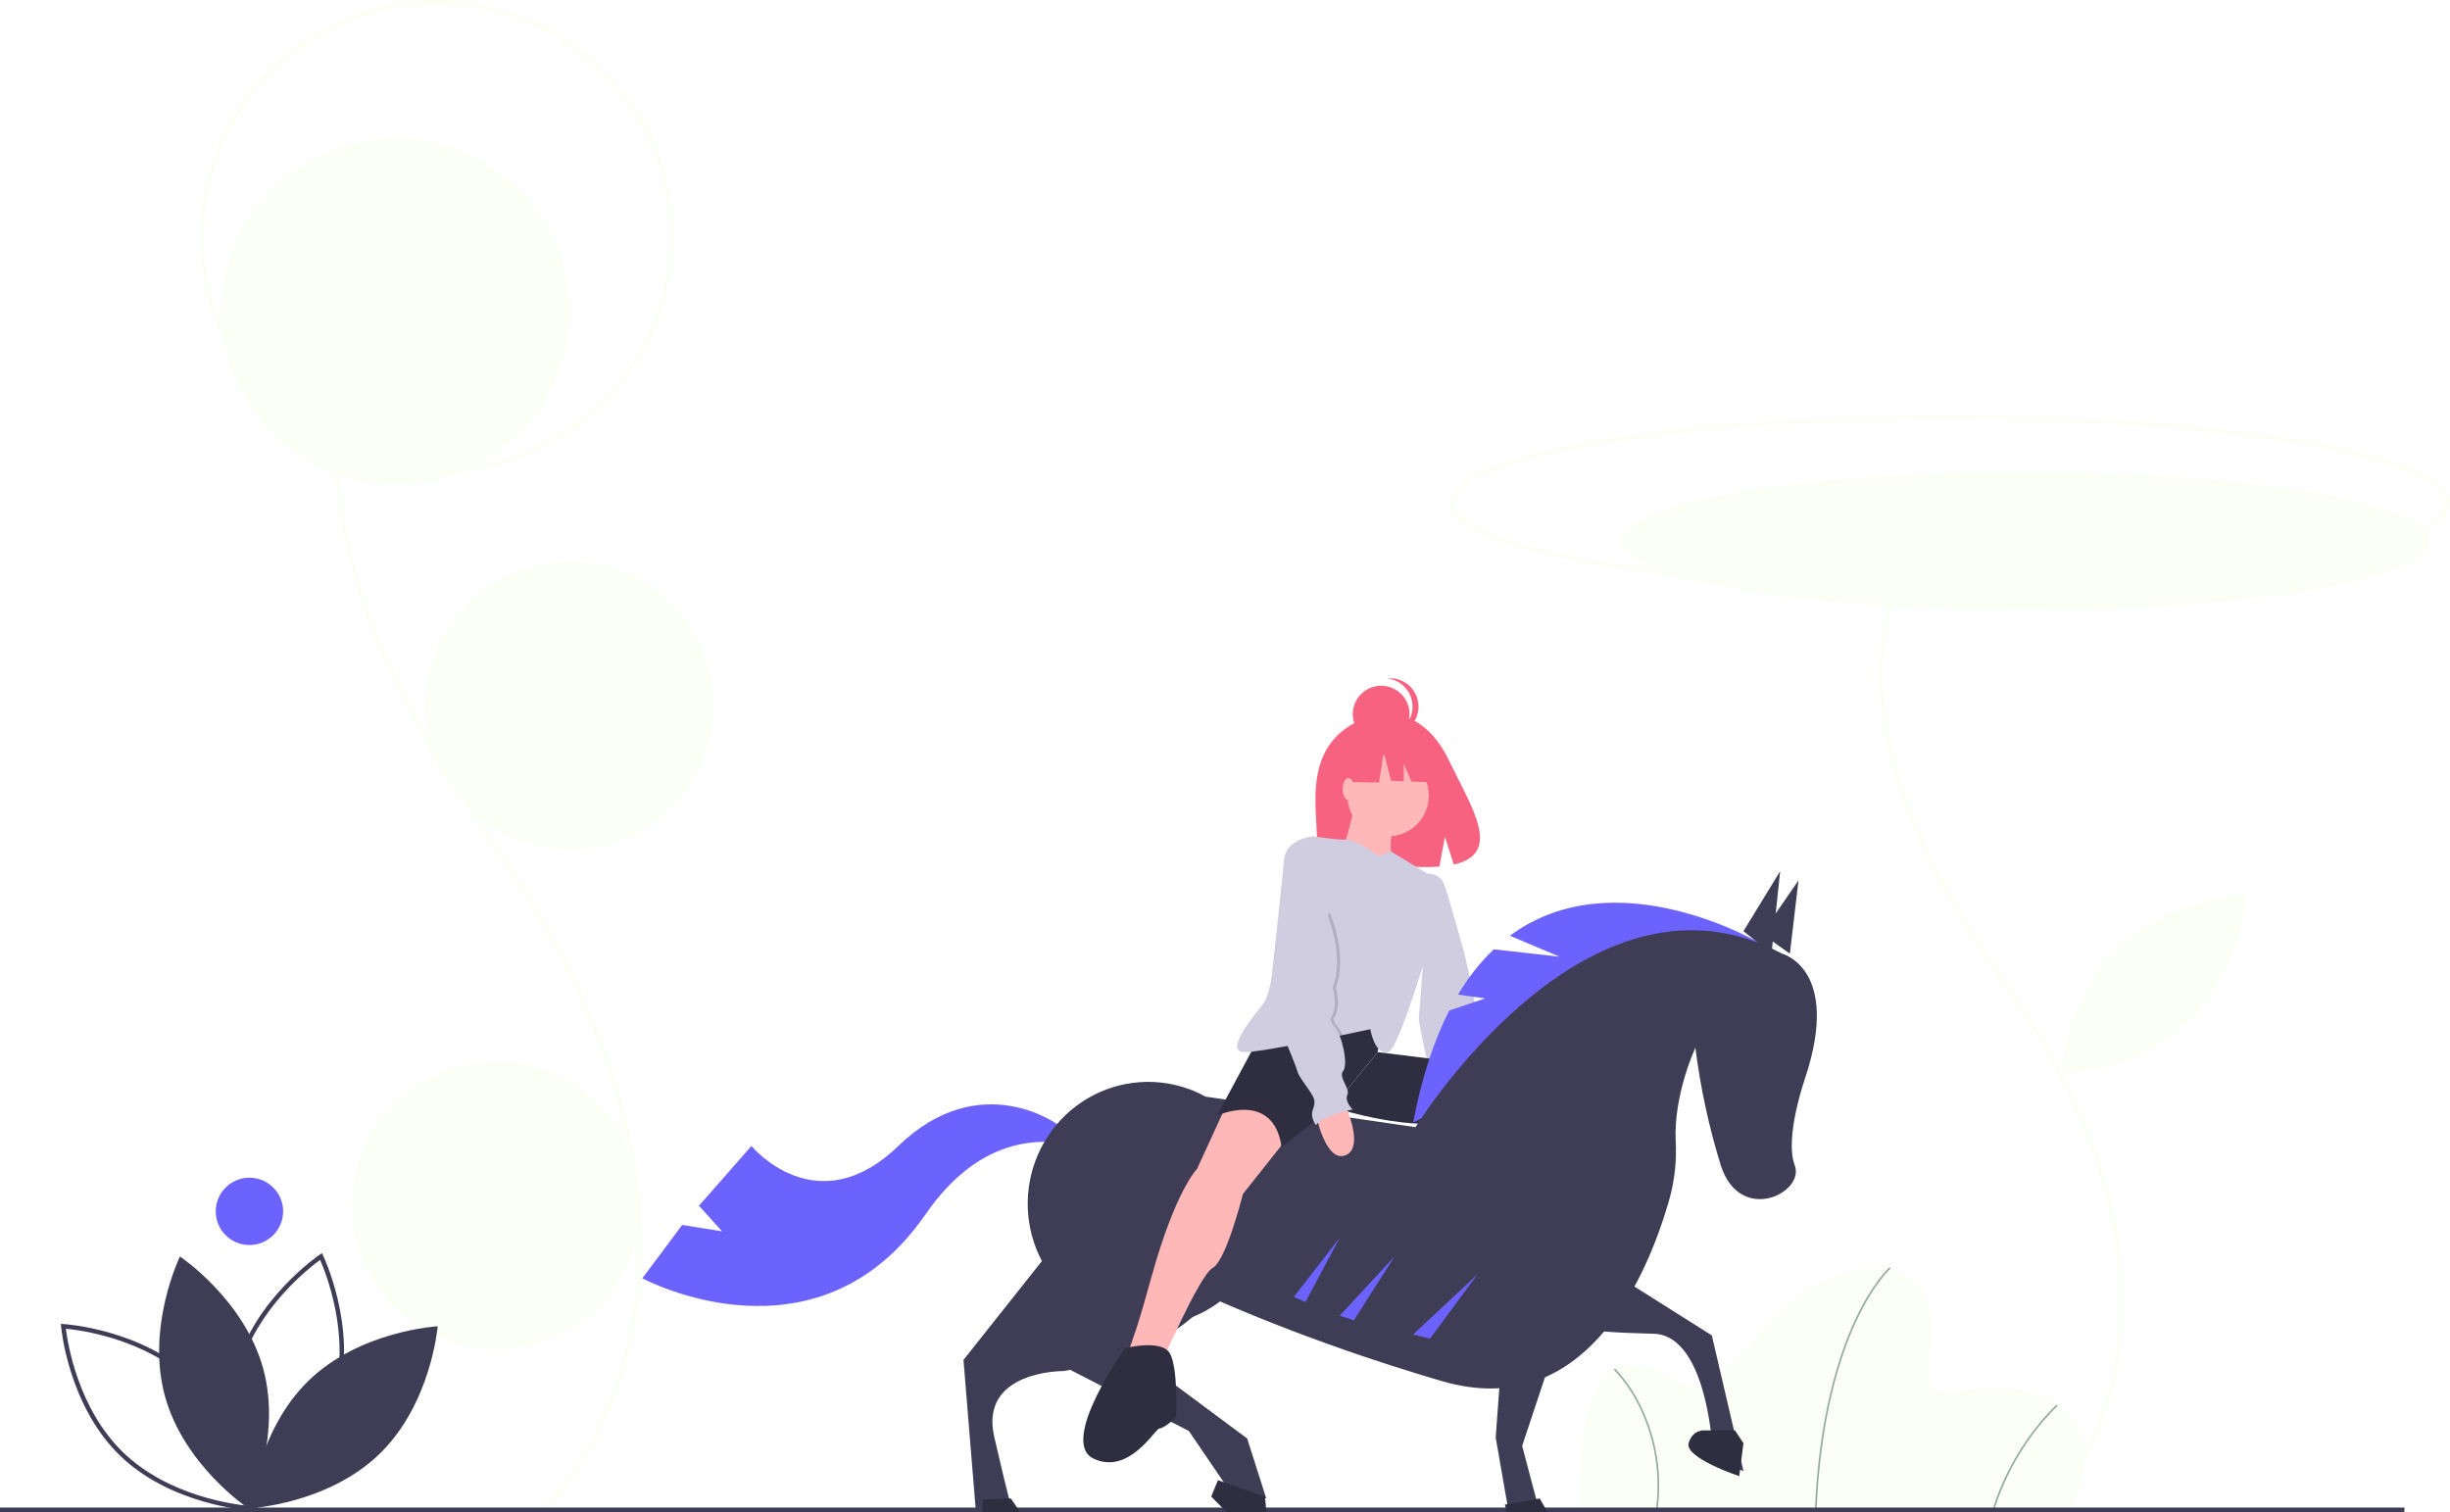 <svg width="311" height="192" viewBox="0 0 311 192" fill="none" xmlns="http://www.w3.org/2000/svg">
<g clip-path="url(#clip0_393_438)">
<g filter="url(#filter0_d_393_438)">
<path d="M196.85 168.642L193.218 179.561L195.297 187.398H191.414L189.861 178.491L190.832 165.289L196.85 168.642Z" fill="#3F3D56"/>
</g>
<path d="M268.866 120.349C262.306 126.727 261.504 136.532 261.504 136.532C261.504 136.532 271.34 135.996 277.901 129.618C284.462 123.239 285.263 113.435 285.263 113.435C285.263 113.435 275.427 113.971 268.866 120.349Z" fill="#FCFFF5"/>
<path d="M259.936 192L259.541 191.589C259.603 191.53 265.775 185.492 268.126 174.211C270.297 163.791 269.559 146.636 253.718 124.077C241.568 106.776 236.651 91.66 239.104 79.15C241.259 68.16 248.589 63.332 248.662 63.284L248.971 63.763C248.9 63.809 241.763 68.524 239.661 79.277C237.247 91.626 242.134 106.589 254.185 123.75C261.233 133.786 265.924 143.615 268.13 152.962C269.897 160.452 270.081 167.653 268.676 174.363C266.282 185.804 259.999 191.939 259.936 192Z" fill="#FCFFF5"/>
<path d="M257.089 77.482C285.445 77.482 308.433 73.543 308.433 68.685C308.433 63.827 285.445 59.889 257.089 59.889C228.732 59.889 205.745 63.827 205.745 68.685C205.745 73.543 228.732 77.482 257.089 77.482Z" fill="#FCFFF5"/>
<path d="M247.533 74.918C211.945 74.918 184.067 70.038 184.067 63.809C184.067 57.579 211.945 52.699 247.533 52.699C283.122 52.699 311 57.579 311 63.809C311 70.038 283.122 74.918 247.533 74.918ZM247.533 53.269C213.44 53.269 184.637 58.095 184.637 63.809C184.637 69.522 213.44 74.348 247.533 74.348C281.627 74.348 310.43 69.522 310.43 63.809C310.43 58.095 281.627 53.269 247.533 53.269Z" fill="#FCFFF5"/>
<path d="M69.384 191.715L68.988 191.305C69.067 191.23 76.848 183.62 79.814 169.4C82.552 156.269 81.627 134.65 61.668 106.227C53.328 94.352 47.641 83.131 44.764 72.878C42.414 64.501 41.916 56.713 43.285 49.731C45.992 35.927 55.191 29.866 55.284 29.807L55.593 30.286C55.502 30.344 46.495 36.291 43.841 49.858C40.797 65.424 46.952 84.279 62.135 105.9C71.001 118.525 76.903 130.888 79.677 142.645C81.899 152.064 82.13 161.117 80.365 169.553C77.355 183.931 69.463 191.639 69.384 191.715Z" fill="#FCFFF5"/>
<path d="M50.232 61.601C62.428 61.601 72.314 51.728 72.314 39.548C72.314 27.369 62.428 17.496 50.232 17.496C38.037 17.496 28.15 27.369 28.15 39.548C28.15 51.728 38.037 61.601 50.232 61.601Z" fill="#FCFFF5"/>
<path d="M55.438 60.093C49.488 60.093 43.671 58.331 38.723 55.029C33.775 51.727 29.919 47.035 27.642 41.545C25.364 36.054 24.769 30.013 25.93 24.185C27.09 18.356 29.956 13.002 34.164 8.8C38.371 4.598 43.732 1.737 49.569 0.577C55.405 -0.582 61.454 0.013 66.952 2.287C72.45 4.561 77.149 8.412 80.455 13.353C83.761 18.294 85.525 24.104 85.525 30.046C85.516 38.012 82.344 45.65 76.703 51.282C71.063 56.915 63.415 60.084 55.438 60.093V60.093ZM55.438 0.57C49.601 0.57 43.894 2.298 39.04 5.537C34.186 8.776 30.403 13.38 28.169 18.766C25.935 24.152 25.35 30.079 26.489 35.797C27.628 41.515 30.439 46.767 34.567 50.889C38.695 55.012 43.954 57.819 49.68 58.957C55.406 60.094 61.34 59.51 66.734 57.279C72.127 55.048 76.737 51.27 79.98 46.423C83.224 41.575 84.955 35.876 84.955 30.046C84.946 22.231 81.833 14.739 76.3 9.213C70.766 3.687 63.264 0.579 55.438 0.57V0.57Z" fill="#FCFFF5"/>
<path d="M72.314 107.856C82.427 107.856 90.626 99.669 90.626 89.569C90.626 79.47 82.427 71.282 72.314 71.282C62.201 71.282 54.002 79.47 54.002 89.569C54.002 99.669 62.201 107.856 72.314 107.856Z" fill="#FCFFF5"/>
<path d="M62.979 171.324C73.092 171.324 81.29 163.136 81.29 153.037C81.29 142.937 73.092 134.749 62.979 134.749C52.865 134.749 44.667 142.937 44.667 153.037C44.667 163.136 52.865 171.324 62.979 171.324Z" fill="#FCFFF5"/>
<path d="M262.668 191.955H200.587C200.587 191.955 199.329 173.523 206.774 173.314C214.22 173.104 213.381 181.482 222.714 169.962C232.047 158.443 243.373 159.071 244.841 165.878C246.309 172.685 242.009 178.131 249.874 176.455C257.739 174.78 269.065 179.178 262.668 191.955Z" fill="#FCFFF5"/>
<path d="M230.58 191.959L230.37 191.95C230.859 179.815 233.404 172.018 235.453 167.614C237.677 162.833 239.821 160.897 239.842 160.878L239.982 161.034C239.961 161.053 237.842 162.97 235.635 167.719C233.598 172.104 231.066 179.869 230.58 191.959Z" fill="#91AA9D"/>
<path d="M253.048 191.984L252.847 191.925C254.408 186.782 257.223 182.106 261.038 178.316L261.179 178.471C257.392 182.235 254.598 186.878 253.048 191.984V191.984Z" fill="#91AA9D"/>
<path d="M210.365 191.969L210.157 191.94C210.834 187.391 210.118 182.743 208.103 178.607C207.276 176.872 206.182 175.278 204.86 173.882L205.005 173.73C206.345 175.143 207.453 176.758 208.291 178.514C210.325 182.688 211.048 187.378 210.365 191.969V191.969Z" fill="#91AA9D"/>
<path d="M305.211 191.385H0V191.955H305.211V191.385Z" fill="#3F3D56"/>
<path d="M31.981 191.895L31.837 191.601C31.794 191.512 27.505 182.559 29.896 173.731C32.288 164.904 40.511 159.331 40.594 159.276L40.865 159.094L41.009 159.388C41.052 159.477 45.341 168.43 42.95 177.258C40.559 186.085 32.335 191.658 32.252 191.713L31.981 191.895ZM40.635 159.944C39.196 160.99 32.535 166.172 30.447 173.88C28.357 181.594 31.495 189.418 32.211 191.045C33.65 189.999 40.311 184.817 42.399 177.109C44.489 169.395 41.351 161.571 40.635 159.944V159.944Z" fill="#3F3D56"/>
<path d="M20.923 177.183C23.314 186.01 31.504 191.476 31.504 191.476C31.504 191.476 35.817 182.632 33.426 173.806C31.035 164.979 22.845 159.513 22.845 159.513C22.845 159.513 18.532 168.357 20.923 177.183Z" fill="#3F3D56"/>
<path d="M32.11 191.771L31.783 191.753C31.684 191.748 21.765 191.138 15.203 184.759C8.642 178.38 7.764 168.494 7.756 168.395L7.729 168.07L8.055 168.088C8.155 168.093 18.074 168.704 24.636 175.082C31.197 181.461 32.075 191.347 32.083 191.446L32.11 191.771ZM8.361 168.684C8.576 170.449 9.871 178.781 15.601 184.35C21.331 189.921 29.706 190.99 31.478 191.157C31.263 189.392 29.967 181.061 24.238 175.491C18.504 169.916 10.132 168.85 8.361 168.684V168.684Z" fill="#3F3D56"/>
<path d="M39.161 175.286C32.6 181.665 31.799 191.469 31.799 191.469C31.799 191.469 41.635 190.933 48.196 184.555C54.756 178.177 55.558 168.372 55.558 168.372C55.558 168.372 45.722 168.908 39.161 175.286Z" fill="#3F3D56"/>
<path d="M31.662 158.056C34.025 158.056 35.941 156.143 35.941 153.783C35.941 151.424 34.025 149.511 31.662 149.511C29.299 149.511 27.383 151.424 27.383 153.783C27.383 156.143 29.299 158.056 31.662 158.056Z" fill="#6C63FF"/>
<path d="M168.432 95.08C170.951 90.83 175.933 90.632 175.933 90.632C175.933 90.632 180.788 90.012 183.902 96.484C186.805 102.517 190.812 108.341 184.547 109.753L183.416 106.236L182.715 110.015C181.823 110.079 180.929 110.094 180.035 110.061C173.326 109.845 166.937 110.124 167.143 107.72C167.416 104.524 166.009 99.168 168.432 95.08Z" fill="#F76280"/>
<path d="M186.88 141.055C186.88 141.055 188.787 145.852 185.291 146.384C181.795 146.915 182.991 141.315 182.991 141.315L186.88 141.055Z" fill="#FFB8B8"/>
<path d="M181.397 112.189L181.238 110.924C181.948 110.782 182.972 111.389 183.235 112.064C183.717 113.302 184.609 116.517 185.511 119.671C186.974 124.786 188.182 132.85 188.106 133.735C188.038 135.274 187.886 136.807 187.651 138.329C187.275 140.614 186.784 140.096 187.373 140.86C187.542 141.067 187.648 141.319 187.678 141.585C187.708 141.851 187.66 142.12 187.541 142.359C187.541 142.359 184.346 140.778 182.667 143.01C182.37 142.725 182.136 142.381 181.981 142C181.736 141.385 181.122 140.917 181.591 140.303C182.061 139.69 180.44 138.482 181.083 137.23C181.726 135.979 181.898 136.053 181.433 135.241C180.968 134.428 180.097 129.44 180.097 129.44L181.397 112.189Z" fill="#D0CDE1"/>
<path d="M186.244 134.973C186.244 134.973 197.405 136.083 195.417 140.582C193.429 145.082 193.429 145.479 193.429 145.479L183.622 162.948L180.442 159.64C180.442 159.64 184.02 151.831 184.02 149.317C184.02 146.802 187.731 142.435 187.731 142.435L181.237 141.906L186.244 134.973Z" fill="#FFB8B8"/>
<path d="M169.178 140.582C169.178 140.582 178.189 143.494 183.622 142.435C183.622 142.435 182.032 137.406 187.731 135.156L174.876 133.568" fill="#2F2E41"/>
<path d="M182.827 160.566C182.827 160.566 186.405 160.037 185.478 163.213L183.622 169.565C183.622 169.565 186.008 176.05 182.297 174.594C178.587 173.138 176.201 164.139 176.201 164.139C176.201 164.139 174.611 157.257 176.201 157.257C177.792 157.257 182.827 156.199 182.297 157.257C181.767 158.316 182.827 160.566 182.827 160.566Z" fill="#2F2E41"/>
<g filter="url(#filter1_d_393_438)">
<path d="M183.965 124.288L188.51 122.749L185.084 122.266C186.322 120.155 187.847 118.219 189.617 116.515L197.964 117.455L191.663 114.793C205.193 104.763 223.641 115.867 223.641 115.867L179.378 138.525C180.48 132.707 182.057 128.028 183.965 124.288Z" fill="#6C63FF"/>
</g>
<g filter="url(#filter2_d_393_438)">
<path d="M134.276 138.773C134.276 138.773 124.421 131.458 114.032 141.483C103.644 151.507 95.387 141.483 95.387 141.483L88.728 149.069L91.657 152.32L86.597 151.507L81.536 158.28C81.536 158.28 103.644 170.201 117.495 150.152C131.346 130.104 150.258 149.069 150.258 149.069L134.276 138.773Z" fill="#6C63FF"/>
</g>
<g filter="url(#filter3_d_393_438)">
<path d="M195.453 186.234L198.015 190.708C198.015 190.708 191.485 191.431 191.485 189.985C191.456 188.972 191.301 187.97 191.026 187.011L195.453 186.234Z" fill="#2F2E41"/>
</g>
<g filter="url(#filter4_d_393_438)">
<path d="M143.511 167.616L158.312 178.617L160.742 186.234L155.882 184.965L150.911 177.665L135.116 169.52L143.511 167.616Z" fill="#3F3D56"/>
</g>
<g filter="url(#filter5_d_393_438)">
<path d="M160.559 185.989C160.559 185.989 161.289 190.889 159.83 190.889C158.371 190.889 153.753 185.989 153.753 185.989L154.604 183.907L160.559 185.989Z" fill="#2F2E41"/>
</g>
<g filter="url(#filter6_d_393_438)">
<path d="M205.455 158.057L217.294 165.525L221.311 182.743L217.505 181.498C217.505 181.498 217.083 165.525 209.894 165.318C202.706 165.11 192.135 164.903 191.078 158.887C190.021 152.871 205.455 158.057 205.455 158.057Z" fill="#3F3D56"/>
</g>
<path d="M220.24 181.589L221.311 183.215L220.776 187.398C220.776 187.398 213.816 185.074 214.352 183.215C214.887 181.356 216.493 181.589 216.493 181.589H220.24Z" fill="#2F2E41"/>
<g filter="url(#filter7_d_393_438)">
<path d="M156.082 156.775C156.082 156.775 153.258 167.008 135.011 170.056C135.011 170.056 124.258 169.947 126.213 178.438C128.169 186.928 128.494 187.69 128.494 187.69L123.933 188.561L122.303 168.641L133.273 154.816L156.082 156.775Z" fill="#3F3D56"/>
</g>
<g filter="url(#filter8_d_393_438)">
<path d="M128.31 186.234C128.31 186.234 130.924 189.833 130.383 190.298C129.842 190.762 125.154 191.459 124.793 190.065C124.433 188.672 124.793 186.35 124.793 186.35L128.31 186.234Z" fill="#2F2E41"/>
</g>
<g filter="url(#filter9_d_393_438)">
<path d="M145.746 164.277C149.035 164.283 152.238 163.209 154.872 161.218C157.499 162.355 160.543 163.609 163.965 164.918C164.479 165.114 165 165.311 165.531 165.511C167.244 166.152 169.043 166.801 170.927 167.459C171.546 167.674 172.173 167.891 172.808 168.106C175.273 168.943 177.866 169.776 180.585 170.605C181.229 170.8 181.88 170.995 182.54 171.187C182.701 171.237 182.863 171.284 183.027 171.331C201.1 176.612 208.947 158.324 211.75 148.797C211.822 148.548 211.895 148.303 211.961 148.058C212.59 145.712 212.843 143.278 212.711 140.851C212.437 134.919 215.212 129.005 215.212 129.005C215.847 134.066 216.925 139.059 218.432 143.928C220.844 151.524 229.161 147.454 227.82 143.928C226.479 140.4 229.161 132.804 229.161 132.804C233.72 118.966 226.209 117.066 226.209 117.066C202.431 104.39 181.573 136.108 179.679 139.092L153.043 135.218C150.996 134.094 148.724 133.458 146.397 133.357C144.071 133.257 141.753 133.696 139.62 134.64C137.486 135.583 135.595 137.008 134.088 138.804C132.582 140.6 131.501 142.72 130.927 145.003C130.354 147.286 130.304 149.671 130.781 151.976C131.257 154.282 132.248 156.447 133.678 158.306C135.107 160.165 136.937 161.67 139.029 162.705C141.12 163.739 143.418 164.277 145.746 164.277V164.277Z" fill="#3F3D56"/>
</g>
<path d="M224.874 121.07L225.97 110.598L221.311 118.214L224.874 121.07Z" fill="#3F3D56"/>
<path d="M227.203 121.07L228.3 111.761L223.641 118.532L227.203 121.07Z" fill="#3F3D56"/>
<path d="M155.661 140.318L151.95 148.391C151.95 148.391 149.167 151.17 146.119 162.286C143.071 173.403 142.409 173.006 142.409 173.006L147.047 173.933C147.047 173.933 152.215 161.889 153.938 160.963C155.661 160.037 157.781 151.567 157.781 151.567L163.877 143.891L162.022 139.788L155.661 140.318Z" fill="#FFB8B8"/>
<path d="M174.876 133.568L175.406 130.789L174.081 128.142L160.166 131.054L154.468 141.641C154.468 141.641 161.624 138.333 162.684 145.611L169.178 140.582" fill="#2F2E41"/>
<path d="M142.806 171.153C142.806 171.153 147.444 169.962 148.505 171.815C149.565 173.668 149.3 179.756 149.3 179.888C149.3 180.02 147.709 181.344 147.179 181.344C146.649 181.344 143.336 187.299 138.831 185.182C134.325 183.064 142.806 171.153 142.806 171.153Z" fill="#2F2E41"/>
<path d="M176.201 106.174C173.347 106.174 171.033 103.863 171.033 101.012C171.033 98.162 173.347 95.851 176.201 95.851C179.056 95.851 181.37 98.162 181.37 101.012C181.37 103.863 179.056 106.174 176.201 106.174Z" fill="#FFB8B8"/>
<path d="M171.961 102.071C171.961 102.071 170.9 107.629 169.973 108.423C169.045 109.217 176.996 110.408 176.996 110.408C176.996 110.408 175.804 106.571 177.261 104.585C178.719 102.6 171.961 102.071 171.961 102.071Z" fill="#FFB8B8"/>
<path d="M158.046 133.568C158.949 133.568 161.247 133.195 163.823 132.715C166.052 132.299 168.491 131.805 170.416 131.406C172.476 130.977 173.949 130.657 173.949 130.657C173.949 130.657 174.479 133.965 176.201 133.568C177.686 133.227 182.121 117.755 183.32 113.479C183.408 113.167 183.391 112.834 183.272 112.533C183.153 112.231 182.939 111.976 182.662 111.807L176.57 108.092L175.009 108.688C175.009 108.688 172.372 106.653 170.841 106.612C169.31 106.571 166.66 106.173 166.66 106.173C166.66 106.173 163.612 106.438 163.082 108.688C162.552 110.938 162.287 124.966 160.299 127.481C158.311 129.995 155.528 133.568 158.046 133.568Z" fill="#D0CDE1"/>
<path d="M167.057 141.509C167.057 141.509 168.25 147.597 170.768 146.67C173.286 145.744 170.768 140.318 170.768 140.318L167.057 141.509Z" fill="#FFB8B8"/>
<path opacity="0.15" d="M161.492 127.084C161.492 127.084 162.789 130.175 163.823 132.715C166.052 132.299 168.491 131.806 170.416 131.406C170.277 131.04 170.083 130.698 169.84 130.392C168.913 129.333 169.443 129.069 169.443 129.069C170.238 127.481 169.575 125.363 169.575 125.363C171.166 121.128 168.78 115.834 168.78 115.834L161.492 127.084Z" fill="black"/>
<path d="M168.383 115.834C168.383 115.834 170.768 121.128 169.178 125.363C169.178 125.363 169.84 127.481 169.045 129.069C169.045 129.069 168.515 129.333 169.443 130.392C170.37 131.451 171.166 135.156 170.503 135.95C169.84 136.744 171.431 138.2 171.033 138.994C170.636 139.788 171.696 140.847 171.696 140.847C171.696 140.847 167.72 141.641 167.057 142.832C167.057 142.832 166.262 141.906 166.66 140.847C167.057 139.788 166.792 139.391 166.395 138.73C165.997 138.068 164.805 136.612 164.672 135.95C164.54 135.289 161.094 127.084 161.094 127.084L162.71 112.131L168.383 115.834Z" fill="#D0CDE1"/>
<path d="M175.323 94.251C173.334 94.251 171.721 92.641 171.721 90.653C171.721 88.667 173.334 87.056 175.323 87.056C177.313 87.056 178.926 88.667 178.926 90.653C178.926 92.641 177.313 94.251 175.323 94.251Z" fill="#F76280"/>
<path d="M179.305 89.707C179.305 88.818 178.975 87.961 178.38 87.301C177.785 86.64 176.966 86.223 176.082 86.129C176.208 86.116 176.334 86.109 176.461 86.109C177.416 86.109 178.333 86.488 179.008 87.163C179.684 87.838 180.063 88.753 180.063 89.707C180.063 90.661 179.684 91.576 179.008 92.251C178.333 92.925 177.416 93.304 176.461 93.304C176.334 93.304 176.208 93.298 176.082 93.284C176.966 93.191 177.785 92.773 178.38 92.113C178.975 91.452 179.305 90.595 179.305 89.707V89.707Z" fill="#F76280"/>
<path d="M169.546 94.67L174.468 92.095L181.266 93.148L182.672 99.352L179.171 99.217L178.193 96.938V99.18L176.578 99.118L175.64 95.489L175.054 99.352L169.311 99.235L169.546 94.67Z" fill="#F76280"/>
<path d="M171.166 101.556C170.763 101.556 170.437 100.934 170.437 100.166C170.437 99.399 170.763 98.777 171.166 98.777C171.568 98.777 171.894 99.399 171.894 100.166C171.894 100.934 171.568 101.556 171.166 101.556Z" fill="#FFB8B8"/>
<path d="M170.06 167.022C170.651 167.219 171.249 167.418 171.856 167.616L177.049 159.47L170.06 167.022Z" fill="#6C63FF"/>
<path d="M164.236 164.65C164.719 164.86 165.208 165.073 165.706 165.289L170.06 157.143L164.236 164.65Z" fill="#6C63FF"/>
<path d="M179.378 169.412C180.084 169.591 180.799 169.767 181.522 169.943L187.532 161.798L179.378 169.412Z" fill="#6C63FF"/>
</g>
<defs>
<filter id="filter0_d_393_438" x="185.861" y="165.289" width="14.989" height="30.109" filterUnits="userSpaceOnUse" color-interpolation-filters="sRGB">
<feFlood flood-opacity="0" result="BackgroundImageFix"/>
<feColorMatrix in="SourceAlpha" type="matrix" values="0 0 0 0 0 0 0 0 0 0 0 0 0 0 0 0 0 0 127 0" result="hardAlpha"/>
<feOffset dy="4"/>
<feGaussianBlur stdDeviation="2"/>
<feComposite in2="hardAlpha" operator="out"/>
<feColorMatrix type="matrix" values="0 0 0 0 0 0 0 0 0 0 0 0 0 0 0 0 0 0 0.25 0"/>
<feBlend mode="normal" in2="BackgroundImageFix" result="effect1_dropShadow_393_438"/>
<feBlend mode="normal" in="SourceGraphic" in2="effect1_dropShadow_393_438" result="shape"/>
</filter>
<filter id="filter1_d_393_438" x="175.378" y="110.598" width="52.262" height="35.927" filterUnits="userSpaceOnUse" color-interpolation-filters="sRGB">
<feFlood flood-opacity="0" result="BackgroundImageFix"/>
<feColorMatrix in="SourceAlpha" type="matrix" values="0 0 0 0 0 0 0 0 0 0 0 0 0 0 0 0 0 0 127 0" result="hardAlpha"/>
<feOffset dy="4"/>
<feGaussianBlur stdDeviation="2"/>
<feComposite in2="hardAlpha" operator="out"/>
<feColorMatrix type="matrix" values="0 0 0 0 0 0 0 0 0 0 0 0 0 0 0 0 0 0 0.25 0"/>
<feBlend mode="normal" in2="BackgroundImageFix" result="effect1_dropShadow_393_438"/>
<feBlend mode="normal" in="SourceGraphic" in2="effect1_dropShadow_393_438" result="shape"/>
</filter>
<filter id="filter2_d_393_438" x="77.535" y="136.198" width="76.723" height="33.6" filterUnits="userSpaceOnUse" color-interpolation-filters="sRGB">
<feFlood flood-opacity="0" result="BackgroundImageFix"/>
<feColorMatrix in="SourceAlpha" type="matrix" values="0 0 0 0 0 0 0 0 0 0 0 0 0 0 0 0 0 0 127 0" result="hardAlpha"/>
<feOffset dy="4"/>
<feGaussianBlur stdDeviation="2"/>
<feComposite in2="hardAlpha" operator="out"/>
<feColorMatrix type="matrix" values="0 0 0 0 0 0 0 0 0 0 0 0 0 0 0 0 0 0 0.25 0"/>
<feBlend mode="normal" in2="BackgroundImageFix" result="effect1_dropShadow_393_438"/>
<feBlend mode="normal" in="SourceGraphic" in2="effect1_dropShadow_393_438" result="shape"/>
</filter>
<filter id="filter3_d_393_438" x="187.026" y="186.234" width="14.989" height="12.655" filterUnits="userSpaceOnUse" color-interpolation-filters="sRGB">
<feFlood flood-opacity="0" result="BackgroundImageFix"/>
<feColorMatrix in="SourceAlpha" type="matrix" values="0 0 0 0 0 0 0 0 0 0 0 0 0 0 0 0 0 0 127 0" result="hardAlpha"/>
<feOffset dy="4"/>
<feGaussianBlur stdDeviation="2"/>
<feComposite in2="hardAlpha" operator="out"/>
<feColorMatrix type="matrix" values="0 0 0 0 0 0 0 0 0 0 0 0 0 0 0 0 0 0 0.25 0"/>
<feBlend mode="normal" in2="BackgroundImageFix" result="effect1_dropShadow_393_438"/>
<feBlend mode="normal" in="SourceGraphic" in2="effect1_dropShadow_393_438" result="shape"/>
</filter>
<filter id="filter4_d_393_438" x="131.116" y="167.616" width="33.626" height="26.618" filterUnits="userSpaceOnUse" color-interpolation-filters="sRGB">
<feFlood flood-opacity="0" result="BackgroundImageFix"/>
<feColorMatrix in="SourceAlpha" type="matrix" values="0 0 0 0 0 0 0 0 0 0 0 0 0 0 0 0 0 0 127 0" result="hardAlpha"/>
<feOffset dy="4"/>
<feGaussianBlur stdDeviation="2"/>
<feComposite in2="hardAlpha" operator="out"/>
<feColorMatrix type="matrix" values="0 0 0 0 0 0 0 0 0 0 0 0 0 0 0 0 0 0 0.25 0"/>
<feBlend mode="normal" in2="BackgroundImageFix" result="effect1_dropShadow_393_438"/>
<feBlend mode="normal" in="SourceGraphic" in2="effect1_dropShadow_393_438" result="shape"/>
</filter>
<filter id="filter5_d_393_438" x="149.753" y="183.907" width="14.989" height="14.982" filterUnits="userSpaceOnUse" color-interpolation-filters="sRGB">
<feFlood flood-opacity="0" result="BackgroundImageFix"/>
<feColorMatrix in="SourceAlpha" type="matrix" values="0 0 0 0 0 0 0 0 0 0 0 0 0 0 0 0 0 0 127 0" result="hardAlpha"/>
<feOffset dy="4"/>
<feGaussianBlur stdDeviation="2"/>
<feComposite in2="hardAlpha" operator="out"/>
<feColorMatrix type="matrix" values="0 0 0 0 0 0 0 0 0 0 0 0 0 0 0 0 0 0 0.25 0"/>
<feBlend mode="normal" in2="BackgroundImageFix" result="effect1_dropShadow_393_438"/>
<feBlend mode="normal" in="SourceGraphic" in2="effect1_dropShadow_393_438" result="shape"/>
</filter>
<filter id="filter6_d_393_438" x="187.026" y="155.979" width="38.285" height="34.764" filterUnits="userSpaceOnUse" color-interpolation-filters="sRGB">
<feFlood flood-opacity="0" result="BackgroundImageFix"/>
<feColorMatrix in="SourceAlpha" type="matrix" values="0 0 0 0 0 0 0 0 0 0 0 0 0 0 0 0 0 0 127 0" result="hardAlpha"/>
<feOffset dy="4"/>
<feGaussianBlur stdDeviation="2"/>
<feComposite in2="hardAlpha" operator="out"/>
<feColorMatrix type="matrix" values="0 0 0 0 0 0 0 0 0 0 0 0 0 0 0 0 0 0 0.25 0"/>
<feBlend mode="normal" in2="BackgroundImageFix" result="effect1_dropShadow_393_438"/>
<feBlend mode="normal" in="SourceGraphic" in2="effect1_dropShadow_393_438" result="shape"/>
</filter>
<filter id="filter7_d_393_438" x="118.303" y="154.816" width="41.779" height="41.745" filterUnits="userSpaceOnUse" color-interpolation-filters="sRGB">
<feFlood flood-opacity="0" result="BackgroundImageFix"/>
<feColorMatrix in="SourceAlpha" type="matrix" values="0 0 0 0 0 0 0 0 0 0 0 0 0 0 0 0 0 0 127 0" result="hardAlpha"/>
<feOffset dy="4"/>
<feGaussianBlur stdDeviation="2"/>
<feComposite in2="hardAlpha" operator="out"/>
<feColorMatrix type="matrix" values="0 0 0 0 0 0 0 0 0 0 0 0 0 0 0 0 0 0 0.25 0"/>
<feBlend mode="normal" in2="BackgroundImageFix" result="effect1_dropShadow_393_438"/>
<feBlend mode="normal" in="SourceGraphic" in2="effect1_dropShadow_393_438" result="shape"/>
</filter>
<filter id="filter8_d_393_438" x="120.633" y="186.234" width="13.824" height="12.655" filterUnits="userSpaceOnUse" color-interpolation-filters="sRGB">
<feFlood flood-opacity="0" result="BackgroundImageFix"/>
<feColorMatrix in="SourceAlpha" type="matrix" values="0 0 0 0 0 0 0 0 0 0 0 0 0 0 0 0 0 0 127 0" result="hardAlpha"/>
<feOffset dy="4"/>
<feGaussianBlur stdDeviation="2"/>
<feComposite in2="hardAlpha" operator="out"/>
<feColorMatrix type="matrix" values="0 0 0 0 0 0 0 0 0 0 0 0 0 0 0 0 0 0 0.25 0"/>
<feBlend mode="normal" in2="BackgroundImageFix" result="effect1_dropShadow_393_438"/>
<feBlend mode="normal" in="SourceGraphic" in2="effect1_dropShadow_393_438" result="shape"/>
</filter>
<filter id="filter9_d_393_438" x="126.457" y="114.089" width="108.172" height="66.182" filterUnits="userSpaceOnUse" color-interpolation-filters="sRGB">
<feFlood flood-opacity="0" result="BackgroundImageFix"/>
<feColorMatrix in="SourceAlpha" type="matrix" values="0 0 0 0 0 0 0 0 0 0 0 0 0 0 0 0 0 0 127 0" result="hardAlpha"/>
<feOffset dy="4"/>
<feGaussianBlur stdDeviation="2"/>
<feComposite in2="hardAlpha" operator="out"/>
<feColorMatrix type="matrix" values="0 0 0 0 0 0 0 0 0 0 0 0 0 0 0 0 0 0 0.25 0"/>
<feBlend mode="normal" in2="BackgroundImageFix" result="effect1_dropShadow_393_438"/>
<feBlend mode="normal" in="SourceGraphic" in2="effect1_dropShadow_393_438" result="shape"/>
</filter>
<clipPath id="clip0_393_438">
<rect width="311" height="192" fill="white"/>
</clipPath>
</defs>
</svg>
